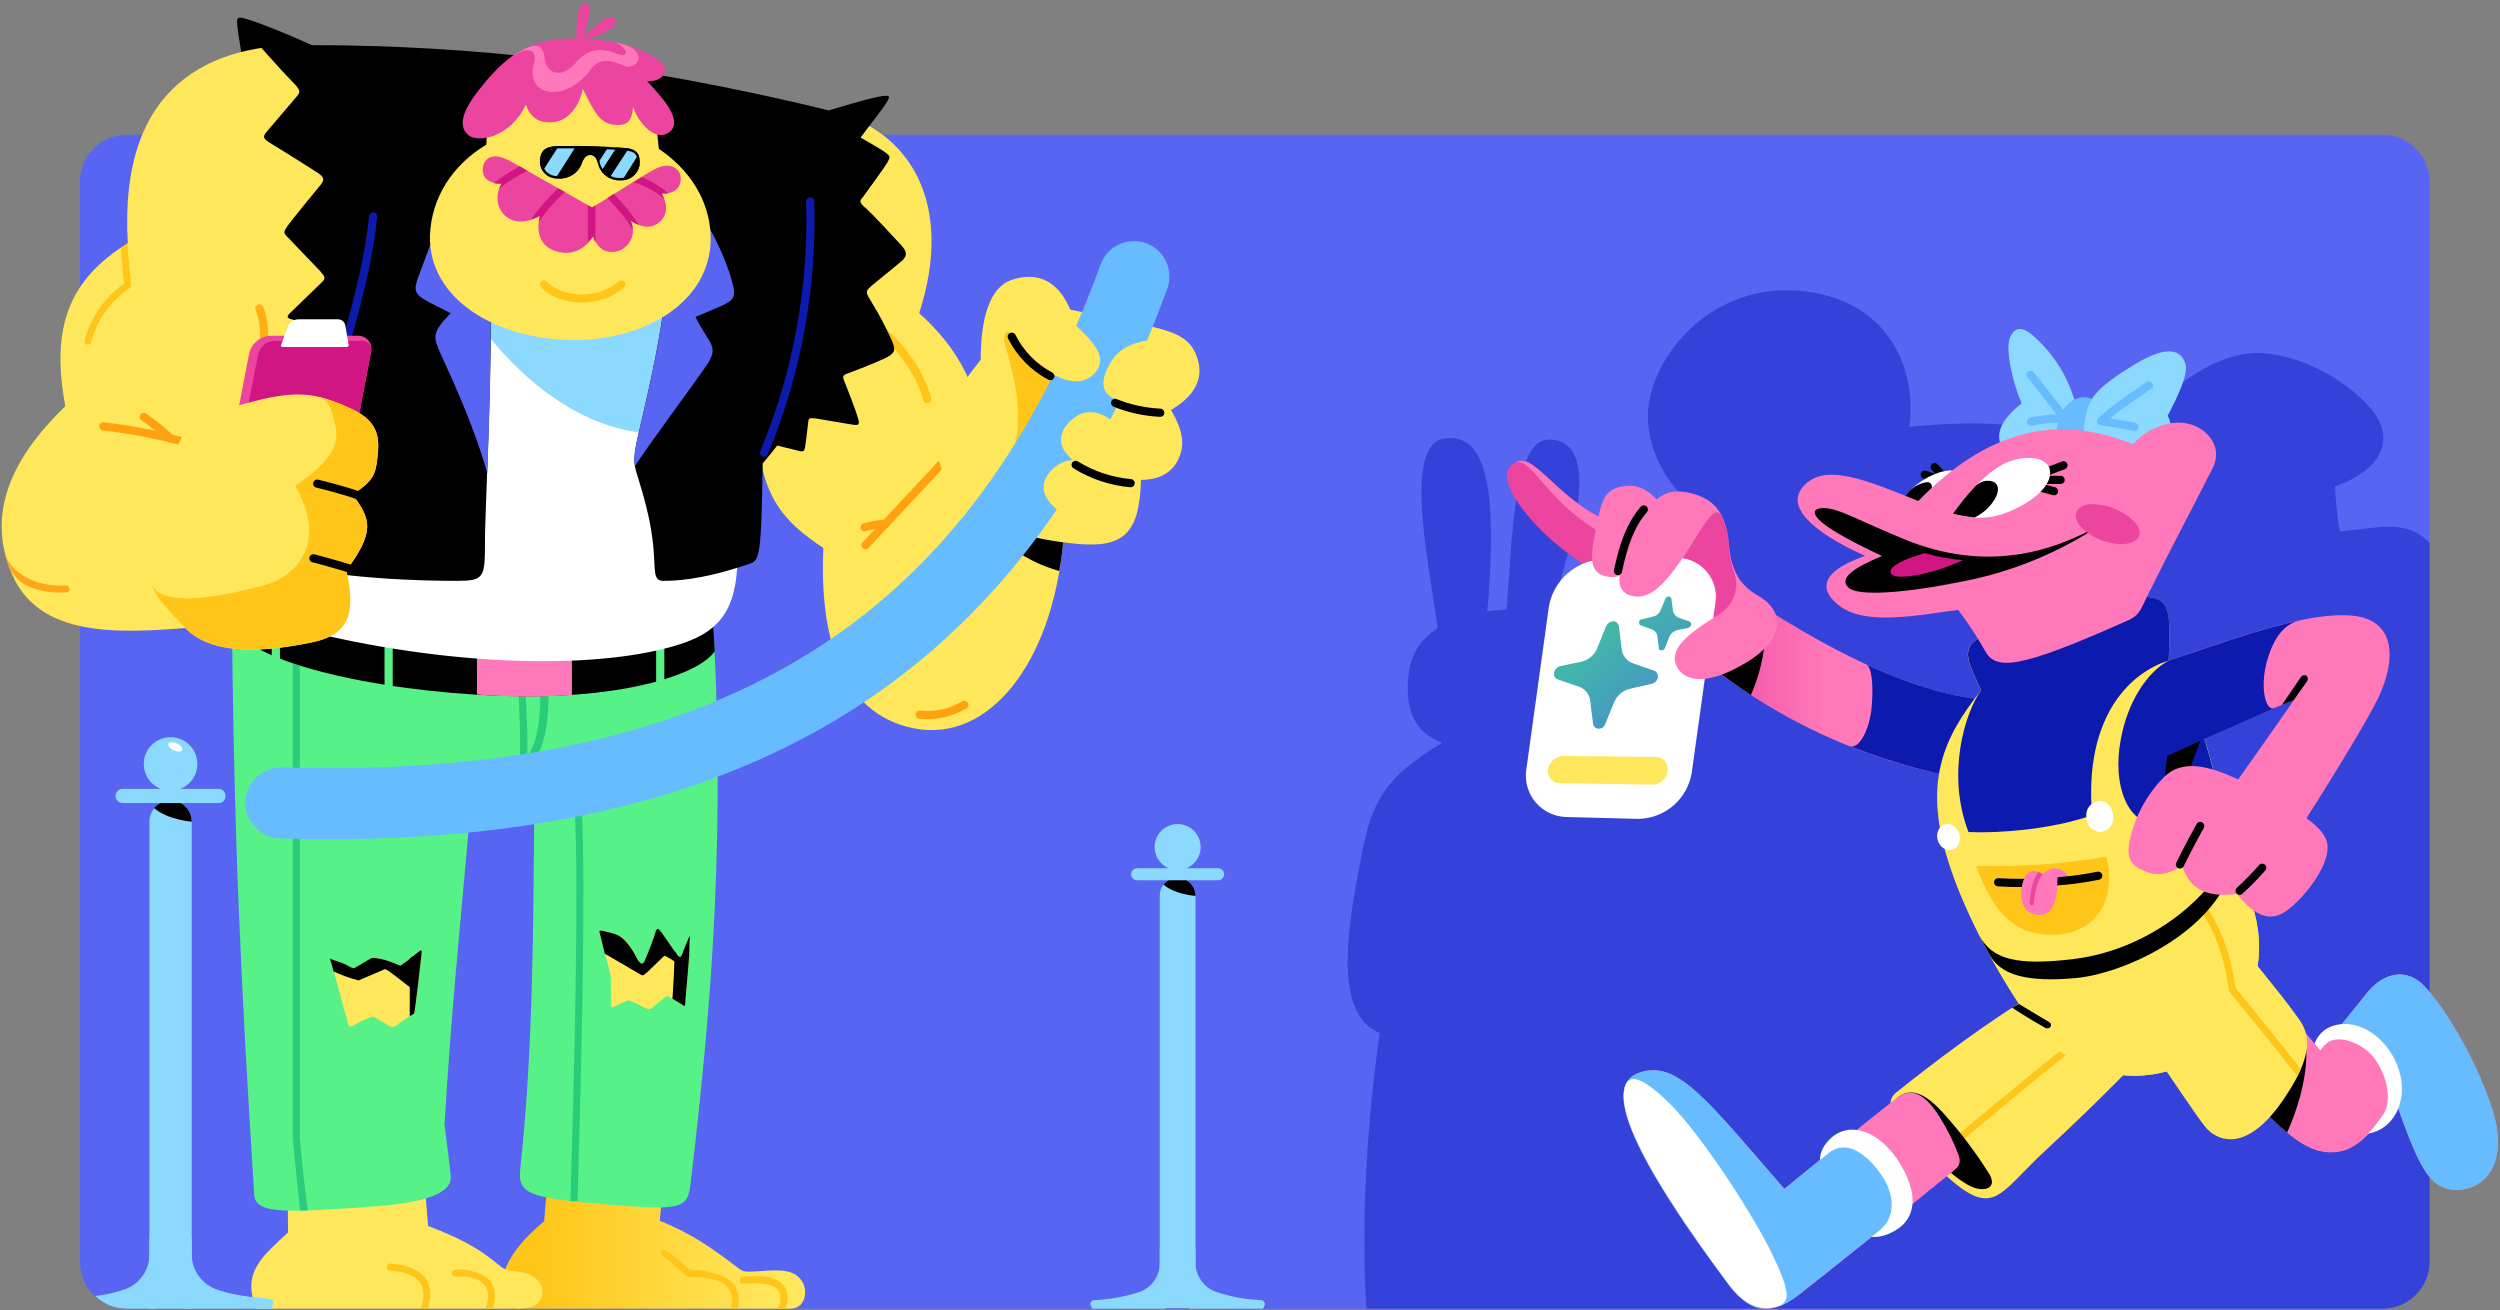 <svg fill="none" height="240" viewBox="0 0 458 240" width="458" xmlns="http://www.w3.org/2000/svg" xmlns:xlink="http://www.w3.org/1999/xlink"><rect x="0" y="0" width="458" height="240" fill="#808080" stroke="none"/><linearGradient id="a"><stop offset="0" stop-color="#eb459f"/><stop offset="1" stop-color="#ff78b9"/></linearGradient><linearGradient id="b" gradientUnits="userSpaceOnUse" x1="308.565" x2="334.117" xlink:href="#a" y1="123.165" y2="123.165"/><linearGradient id="c" gradientUnits="userSpaceOnUse" x1="292.962" x2="305.572" y1="110.617" y2="125.141"><stop offset="0" stop-color="#40c1a2"/><stop offset="1" stop-color="#4697c4"/></linearGradient><linearGradient id="d" gradientUnits="userSpaceOnUse" x1="20777.4" x2="20358.1" xlink:href="#a" y1="7615.03" y2="6599.29"/><linearGradient id="e"><stop offset="0" stop-color="#ffe75c"/><stop offset="1" stop-color="#ffc619"/></linearGradient><linearGradient id="f" gradientUnits="userSpaceOnUse" x1="141.98" x2="98.169" xlink:href="#e" y1="224.602" y2="224.602"/><linearGradient id="g" gradientUnits="userSpaceOnUse" x1="10634.5" x2="14960.6" xlink:href="#e" y1="9186.4" y2="13112.1"/><linearGradient id="h" gradientUnits="userSpaceOnUse" x1="2260.54" x2="5197.25" xlink:href="#e" y1="5845.14" y2="9330.15"/><path d="m436.477 24.688h-413.233c-4.755 0-8.609 3.851-8.609 8.602v197.85c0 4.751 3.854 8.602 8.609 8.602h413.233c4.755 0 8.609-3.851 8.609-8.602v-197.85c0-4.751-3.854-8.602-8.609-8.602z" fill="#5865f2"/><path d="m264.211 136.086c-10.417 6.194-12.914 10.753-14.722 20.387s-6.198 29.075 3.272 32.774c-2.927 20.559-3.272 39.226-2.411 50.495h186.127c2.284 0 4.473-.906 6.088-2.52 1.614-1.613 2.521-3.801 2.521-6.082v-131.699c-4.046-3.957-7.489-3.097-16.443-2.064-.456-2.732-.743-5.49-.861-8.258 9.126-3.269 10.159-8.688 7.662-12.731-2.496-4.043-10.933-10.925-21.006-11.699-10.072-.774-24.794 11.699-20.747 17.376-5.08.86-8.782 3.699-10.503 7.226-2.411-8-6.629-13.677-33.403-11.097 1.463-10.323-3.616-23.656-20.49-24.946s-28.065 13.591-27.377 24c.689 10.409 9.212 16.258 9.212 16.258-7.92 6.538-18.682 11.441-20.317 24.344-.603-3.871-3.788-6.709-14.722-6.193-12.655.688-17.476 5.935-18.079 12.043-.602 6.107.947 10.408 6.199 12.387z" fill="#3442d9"/><path d="m264.555 80.344c-8.695 1.376-1.033 29.936-.775 38.968l8.093-.946c2.755-26.151 1.377-39.398-7.318-38.022z" fill="#3442d9"/><path d="m284.012 80.516c-8.007-.516-6.888 26.409-8.437 34.495l7.317.774c7.662-22.796 9.04-34.839 1.12-35.269z" fill="#3442d9"/><path d="m355.639 87.915-3.013-.947" stroke="#000" stroke-linecap="round" stroke-linejoin="round" stroke-width="1.5"/><path d="m356.672 87.828c-.795-.695-1.543-1.442-2.238-2.237" stroke="#000" stroke-linecap="round" stroke-linejoin="round" stroke-width="1.5"/><path d="m374.149 181.247c-9.126 5.162-20.576 13.936-26.688 18.839-2.841 2.237-.517 6.538 8.695 14.968 9.211 8.43 9.814 3.785 18.681-4.387 10.159-9.377 17.735-17.377 17.735-17.377z" fill="#ffe75c"/><path d="m358.996 209.204c-.089.008-.179-.013-.256-.06-.078-.046-.138-.115-.174-.198-.121-.128-.189-.297-.189-.473s.068-.345.189-.473c8.179-6.796 18.337-15.312 24.88-20.129.344-.172.775-.172.947.172.048.067.081.143.098.223.018.081.018.164.002.244-.016.081-.049.157-.095.225-.047.067-.107.125-.177.168-6.543 4.817-16.702 13.247-24.794 20.129z" fill="#ffc619"/><path d="m347.719 201.032c1.722-1.376 4.132-1.634 8.092 2.667 3.204 3.52 6.086 7.32 8.609 11.355 1.292 2.15-.086 3.183-2.324 2.666-2.238-.516-5.682-3.612-7.92-5.763-2.239-2.151-8.609-9.29-6.457-10.925z" fill="#000"/><path d="m358.049 214.366c-11.536 9.376-23.674 19.096-28.323 22.709s-8.523 4.215-12.914-1.548c-21.522-28.817-21.781-37.075-16.615-38.968 6.973-2.495 12.139 4.473 26.688 21.247 5.94-4.817 13.085-10.752 20.748-16.774h.086c1.808-1.462 4.39-1.462 7.403 3.269 1.459 2.243 2.672 4.637 3.616 7.14.775 1.892-.258 2.494-.689 2.925z" fill="#ff78b9"/><path d="m347.461 212.215c3.615 5.247 4.39 10.753-.603 13.419-4.993 2.667-8.179-.43-10.847-5.505-2.669-5.075-3.961-8.516-.603-11.613 3.357-3.097 8.437-1.462 12.053 3.699z" fill="#fff"/><path d="m344.275 225.462-14.549 11.613c-4.305 3.355-8.523 4.215-12.914-1.548-21.522-28.817-21.781-37.075-16.615-38.968 6.973-2.495 12.139 4.473 26.688 21.247l8.092-6.537c4.305-3.527 9.126 2.666 10.503 5.333 1.378 2.667 1.894 6.366-1.205 8.86z" fill="#66bcff"/><path d="m306.309 202.581c-4.993-4.99-7.662-6.022-8.523-3.785l-.172.43v.172c-1.033 4.473 3.185 14.537 19.198 36.043 3.099 4.043 6.112 4.817 9.126 3.785.387-.124.727-.363.974-.686.246-.324.387-.715.403-1.121.086-1.634-1.033-4.301-3.013-8.43-4.132-8.086-12.741-20.989-17.993-26.408z" fill="#fff"/><path d="m380.261 74.064c-1.238-4.7-3.809-8.942-7.404-12.215-1.894-1.806-3.271-2.064-4.218-.774-.947 1.29-.775 3.441-.345 5.936.438 2.362 1.131 4.669 2.067 6.882-3.788 3.011-5.252 5.849-3.186 8.774 2.066 2.925 9.298-.774 11.795-2.409 2.496-1.634 2.238-2.581 1.291-6.194z" fill="#8cd9ff"/><path d="m371.996 68.645 6.285 8c-2.083-.051-4.165.151-6.199.602" stroke="#66bcff" stroke-linecap="round" stroke-linejoin="round" stroke-width="1.5"/><path d="m384.135 73.634c-.503-.429-1.114-.712-1.767-.818-.653-.106-1.322-.031-1.935.216-1.205.43-2.841 1.634-3.53 4.817-.139.594-.157 1.209-.054 1.81s.326 1.175.655 1.688c.329.513.758.956 1.261 1.3s1.07.585 1.668.707c2.324.43 3.702-1.978 4.304-4.387.603-2.409.173-4.645-.602-5.333z" fill="#66bcff"/><path d="m425.114 192.516s-6.887-7.742-13.688-16.86l-9.987 13.849c15.841 16.861 20.232 22.452 26.947 21.506 4.132-.602 7.317-4.989 10.244-9.979 4.477 12.732 6.371 16.947 11.45 16.947 5.08 0 9.729-4.818 6.457-14.882-3.271-10.065-9.211-19.097-12.397-22.452-3.185-3.355-7.317-2.494-10.245.946z" fill="#ff78b9"/><path d="m436.65 204.215 1.98-3.183c4.477 12.731 6.371 16.947 11.45 16.947s9.728-4.818 6.457-14.882c-3.272-10.065-9.212-19.097-12.397-22.452s-7.318-2.494-10.245.946l-8.092 9.979c1.808-2.237 5.94-.602 8.264 1.806 2.325 2.409 4.649 7.57 2.583 10.839z" fill="#66bcff"/><path d="m439.491 196.043c1.636 5.247-.603 10.236-4.821 11.441-4.218 1.204-7.92-1.893-9.986-7.054-2.067-5.161-1.808-11.183 2.927-12.559s10.072 2.494 11.88 8.172z" fill="#fff"/><path d="m436.65 204.129c-2.41 3.527-5.079 6.366-8.264 6.796-6.715.946-11.106-4.646-26.947-21.506l9.987-13.849c6.801 9.118 13.688 16.86 13.688 16.86l.689-.946h.086c1.808-2.151 6.112-.774 8.437 1.634 2.324 2.409 4.304 7.828 2.324 11.011z" fill="#ff78b9"/><path d="m419.001 207.484c4.305-9.635 4.046-17.291 2.497-19.183l-16.357 5.161c6.284 6.71 10.417 11.183 13.86 14.022z" fill="#000"/><path d="m395.068 193.634c2.755 3.871 6.974 10.323 8.868 12.732 1.894 2.408 7.317 5.419 14.377-4.904 7.059-10.322 3.874-13.333 1.894-16.086-1.98-2.752-9.126-11.527-9.126-11.527z" fill="#ffe75c"/><path d="m357.102 90.237c2.411-2.236 2.497-4.129.086-4.043-2.41.086-5.682 1.893-7.489 3.957-1.808 2.064-1.55 3.269.172 3.355 1.721.086 5.079-1.29 7.231-3.269z" fill="#fff"/><path d="m353.142 90.839c1.12-1.376 1.033-2.581-.258-2.495-.748.129-1.462.41-2.099.824-.636.414-1.182.953-1.603 1.585-.775 1.118-.602 1.978.345 2.064s2.582-.774 3.615-1.978z" fill="#000"/><path d="m364.248 128.172c-12.311-.516-30.648-8.774-53.376-25.29l-8.092 10.15c13.86 12.903 31.681 25.893 61.468 30.452z" fill="url(#b)"/><path d="m313.799 122.236v.172c2.239 1.635 4.477 3.269 6.974 4.904 1.588-3.617 2.493-7.496 2.668-11.441z" fill="#000"/><path d="m364.248 143.484v-15.312c-6.026-.258-13.602-2.409-22.383-6.452 1.033.431 1.377 3.613 1.033 7.742-.345 4.129-2.325 7.914-4.046 7.226 8.179 3.222 16.7 5.502 25.396 6.796z" fill="#0c1aad"/><path d="m311.475 120.172c-7.921.86-13.775 1.204-16.874-5.935-3.099-7.14-4.477-10.839-4.477-10.839-6.198-4.129-10.417-8.516-12.827-12.559-1.378-2.409-1.894-4.989.258-6.107s3.358.43 7.92 4.559c4.563 4.129 8.523 6.28 13.086 7.312 4.563 1.032 12.741-3.183 15.238 6.194 2.497 9.376 9.384 16.086-2.324 17.376z" fill="#eb459f"/><path d="m294.343 98.237.172-2.839c-2.841-1.118-5.51-2.925-9.04-6.108-3.529-3.183-5.681-5.677-7.92-4.559 3.272-1.032 5.51 7.312 16.788 13.505z" fill="#ff78b9"/><path d="m314.229 110.624c.197-1.062.151-2.154-.136-3.195s-.806-2.003-1.519-2.815c-.712-.811-1.6-1.451-2.596-1.87-.995-.419-2.073-.607-3.152-.55l-13.258.258c-2.38.121-4.647 1.047-6.431 2.625-1.783 1.579-2.976 3.717-3.383 6.063l-4.133 29.849c-.161 1.077-.087 2.175.215 3.221.303 1.045.827 2.013 1.538 2.838s1.591 1.486 2.581 1.94 2.067.689 3.156.689l13 .344c2.366-.029 4.647-.89 6.441-2.431 1.795-1.542 2.989-3.665 3.373-5.999z" fill="#fff"/><path d="m302.607 143.742c.707.008 1.394-.241 1.932-.699.538-.459.891-1.097.995-1.796.05-.321.03-.649-.06-.962-.09-.312-.247-.601-.46-.847-.213-.245-.477-.442-.774-.575-.296-.133-.619-.2-.944-.196l-16.788-.172c-.707-.008-1.393.24-1.931.699-.538.458-.892 1.096-.996 1.795-.036.315-.006.634.09.936.096.301.256.579.467.815.212.236.471.424.761.553.29.128.604.193.921.191z" fill="#ffe75c"/><path d="m292.879 133.505c-.26.001-.51-.096-.701-.271-.192-.175-.31-.416-.332-.675l-.516-4.129c-.057-.607-.291-1.183-.674-1.658-.383-.474-.897-.825-1.479-1.009l-3.788-1.29c-.244-.079-.449-.247-.577-.469-.127-.223-.167-.485-.111-.735.038-.279.155-.541.339-.754.183-.214.424-.37.694-.45l4.046-.861c.638-.16 1.229-.469 1.723-.903s.877-.98 1.118-1.591l1.636-4.043c.12-.244.303-.453.53-.604s.489-.239.761-.257c.254.017.495.12.683.292s.311.403.35.655l.517 4.129c.056.606.29 1.183.673 1.658.383.474.897.825 1.479 1.008l3.702 1.291c.249.078.464.242.605.462.142.22.202.482.17.742-.038.279-.156.541-.339.754-.184.214-.425.37-.694.45l-4.133.947c-.626.157-1.208.456-1.701.873-.492.418-.882.943-1.14 1.535l-1.636 4.043c-.088.25-.251.466-.466.62-.216.154-.474.238-.739.24zm11.536-14.365c-.071.016-.145.014-.215-.006-.071-.02-.135-.057-.186-.109-.052-.052-.09-.116-.11-.186s-.022-.144-.005-.215l-.258-1.979c-.024-.316-.143-.618-.343-.864-.201-.246-.472-.425-.777-.512l-1.894-.688c-.258-.086-.344-.258-.344-.603 0-.344.258-.516.517-.516l2.066-.516c.312-.068.603-.214.844-.425.241-.21.424-.478.533-.779l.861-2.065c.049-.121.132-.226.239-.302.106-.077.233-.121.364-.128.258.086.516.258.516.516l.258 2.065c.053.306.183.594.379.835s.451.427.741.541l1.808.602c.121.049.226.132.303.239.076.106.12.233.127.364-.037.131-.103.253-.192.357s-.2.188-.325.245l-2.066.43c-.328.084-.632.245-.886.47-.255.224-.452.505-.577.82l-.775 1.979c-.049.121-.132.226-.239.303-.106.076-.233.12-.364.127z" fill="url(#c)"/><path d="m305.707 94.021c-3.186-3.871-4.907-5.505-8.523-4.903-3.616.602-3.874 3.183-4.993 8.688-1.12 5.506-.603 7.57 2.841 7.914 3.443.344 6.456-5.075 10.675-11.699z" fill="#ff78b9"/><path d="m322.408 109.333c-3.271-1.892-5.165-4.043-5.682-9.634-.516-5.591-2.496-8.258-7.059-9.376-4.563-1.118-7.146.86-9.987 6.882-2.841 6.022-4.562 10.753-1.033 11.871 3.53 1.119 6.629-1.978 11.364-9.548 3.272 4.903 5.252 7.484 4.305 13.419-5.166 3.183-8.523 6.022-7.232 8.947 1.292 2.924 5.424 3.957 12.828-.517 7.403-4.473 6.801-9.462 2.496-12.043z" fill="#ff78b9"/><path d="m394.207 84.387c-2.841 1.892-12.483-1.29-12.483-4.559-.008-1.841.283-3.671.861-5.419.689-1.634 1.55-3.441 8.351-7.57 6.801-4.129 8.695-2.237 9.384-.344.688 1.893-1.206 5.849-3.186 9.634 1.722 3.957.517 5.936-2.927 8.258z" fill="#8cd9ff"/><path d="m393.69 70.624s-6.456 4.215-8.781 6.538c2.583.344 6.113 1.032 6.113 1.032" stroke="#66bcff" stroke-linecap="round" stroke-linejoin="round" stroke-width="1.5"/><path d="m390.936 197.075c-3.634-.009-7.214-.879-10.447-2.539-3.232-1.66-6.025-4.062-8.148-7.009-6.113-8.602-12.053-19.527-15.066-28.645-5.166-15.312-1.378-23.57 5.682-32.43-1.98-4.302-3.874-7.226-.947-9.205 2.927-1.978 12.139-6.021 23.933-7.398 11.794-1.376 11.794-.774 11.364 11.183 6.371 11.097 9.125 19.699 10.589 36.645 2.794 3.183 4.696 7.048 5.513 11.203.816 4.154.518 8.451-.864 12.453-1.463 4.577-4.345 8.569-8.23 11.399-3.885 2.831-8.571 4.352-13.379 4.343z" fill="#ffe75c"/><path d="m380.175 175.656c-10.934 1.29-15.324 0-17.563-4.301 2.846 5.619 6.098 11.024 9.728 16.172 2.124 2.947 4.916 5.349 8.149 7.009 3.232 1.66 6.813 2.53 10.447 2.539 4.808.009 9.494-1.512 13.379-4.342 3.885-2.831 6.767-6.823 8.23-11.4 1.382-4.002 1.68-8.298.863-12.453-.816-4.155-2.718-8.02-5.512-11.203-5.424 9.635-16.788 16.603-27.721 17.979z" fill="#ffe75c"/><path d="m421.498 195.871c-2.669-3.441-6.027-7.656-11.967-14.882-.344-2.494-1.377-9.29-5.51-15.225-.115-.132-.271-.22-.443-.251s-.349-.004-.504.078c-.133.117-.216.28-.232.456-.016.177.036.352.146.491 4.047 5.763 4.994 12.559 5.338 14.795 0 .172 0 .258.086.344 6.285 7.656 9.728 11.957 12.483 15.484z" fill="#ffc619"/><path d="m408.929 159.054-1.033-1.377c-5.424 9.635-16.788 16.603-27.721 17.979-10.934 1.376-15.324 0-17.563-4.301.603 1.204 1.206 2.408 1.894 3.613 2.153 3.785 7.06 4.989 15.755 4.215s25.052-8.172 28.668-20.129z" fill="#000"/><path d="m397.306 121.032c.431-11.957.517-12.559-11.363-11.183-11.881 1.377-21.093 5.42-23.934 7.398-2.841 1.979-1.033 4.903.947 9.205-2.927 3.957-6.456 15.311-2.324 25.978 5.165.258 15.238-.43 22.642-3.097-1.55-18.494 7.404-26.322 14.032-28.301z" fill="#0c1aad"/><path d="m392.313 111.398c-.471.956-1.263 1.717-2.238 2.15-20.748 9.291-24.536 9.291-26.516 5.506-1.442-2.542-3.053-4.985-4.821-7.312-7.576.946-17.39 3.097-22.211-1.118s.43-7.14 5.165-8.774c-9.814-4.474-14.979-9.205-11.019-13.076 3.96-3.871 11.191-.86 20.747 3.011 12.656-12.989 25.397-16.086 39.344-10.409 2.046-2.317 4.921-3.738 8.006-3.957 4.821-.172 8.867 4.043 6.543 8.43-4.993 9.893-7.404 14.107-13 25.549z" fill="#ff78b9"/><path d="m374.837 86.453 3.185-1.205" stroke="#000" stroke-linecap="round" stroke-linejoin="round" stroke-width="1.5"/><path d="m374.148 87.914h3.358" stroke="#000" stroke-linecap="round" stroke-linejoin="round" stroke-width="1.5"/><path d="m373.029 89.118 3.272.861" stroke="#000" stroke-linecap="round" stroke-linejoin="round" stroke-width="1.5"/><path d="m349.182 98.925c-9.039-3.699-12.311-5.849-15.152-5.849-1.119 0-1.721.43-1.549.946.258 1.806 6.37 5.075 12.311 7.828-5.166 2.151-7.921 4.043-6.199 5.764 1.722 1.72 10.503 1.032 21.092-1.118 9.224-1.795 17.984-5.454 25.741-10.753-9.728 5.763-21.867 8.946-36.244 3.183z" fill="#000"/><path d="m391.797 96.774c.775 1.978-1.119 3.183-4.132 2.839-3.013-.344-6.027-2.064-7.06-3.957-1.033-1.893.345-3.527 3.53-3.269 3.185.258 6.801 2.323 7.662 4.387z" fill="#eb459f"/><path d="m367.95 93.763c-3.1 1.29-6.027 1.462-10.159.344 2.755-3.871 5.94-7.312 9.126-9.032 3.185-1.72 8.006-1.72 8.609.946.602 2.667-2.841 5.849-7.576 7.742z" fill="#fff"/><path d="m352.626 101.333c-6.887 1.979-6.887 3.613-5.682 4.129s6.285.086 12.655-2.838c-2.363-.188-4.7-.62-6.973-1.291z" fill="#d11583"/><path d="m397.306 121.032c-3.96 2.065-7.576 7.656-8.781 14.452-1.636 8.688 1.464 15.656 6.715 15.484 3.874-.086 7.92-4.043 10.245-9.721-1.665-7.12-4.424-13.939-8.179-20.215z" fill="#0c1aad"/><path d="m397.307 121.032c12.483-4.215 25.138-8.946 33.489-8.258s8.178 8.344 4.821 15.226c-3.358 6.882-15.669 25.978-15.669 25.978l-11.622-8.774c9.642-13.591 11.967-17.032 11.967-17.032-10.159 4.215-22.814 10.151-22.814 10.151z" fill="url(#d)"/><path d="m377.334 171.183c-9.04.774-12.569-5.333-15.238-12.301-.086-.086.086-.258.172-.258 7.811.209 15.625-.338 23.33-1.635.173-.086.345 0 .345.172 1.808 7.828-2.066 13.42-8.609 14.022z" fill="#ffc619"/><path d="m416.677 129.72c-1.636.689-2.755-3.871-1.292-8.86 1.464-4.989 3.702-6.623 5.768-7.14-7.145 1.463-15.496 4.56-23.847 7.312l-5.079 9.033c-.622 1.169-.841 2.51-.624 3.817.218 1.306.861 2.504 1.829 3.408.943.838 2.13 1.349 3.387 1.457 1.256.109 2.514-.191 3.587-.855 1.246-.686 2.402-1.524 3.443-2.494z" fill="#0c1aad"/><path d="m397.048 138.495c-.861 5.505-.344 7.828.947 8s5.079-10.753 5.079-10.753z" fill="#000"/><path d="m366.056 161.634c3.04.188 6.089.159 9.125-.086" stroke="#000" stroke-linecap="round" stroke-linejoin="round" stroke-width="1.5"/><path d="m357.647 155.659c1.095-.318 1.683-1.612 1.311-2.889-.371-1.278-1.561-2.055-2.656-1.737-1.096.318-1.684 1.611-1.312 2.889.371 1.277 1.561 2.055 2.657 1.737z" fill="#fff"/><path d="m387.148 149.677c.023.339-.021.68-.129 1.002-.109.322-.28.619-.504.875s-.496.465-.801.615c-.305.151-.637.239-.977.261-.677-.044-1.312-.344-1.776-.839-.464-.496-.722-1.149-.72-1.828-.061-.352-.048-.713.038-1.06s.243-.672.462-.955c.218-.284.493-.518.808-.689.314-.172.66-.276 1.016-.306 1.464-.086 2.583 1.29 2.583 2.924z" fill="#fff"/><path d="m378.969 160.774c-.43-1.118-2.41-2.838-4.735-.602-1.635-1.032-2.755-.774-3.443.946-.689 1.721-1.033 5.42 1.635 6.28 2.669.86 4.391-1.118 4.477-5.936 1.894-.086 2.238-.172 2.066-.688z" fill="#ff78b9"/><path d="m376.903 161.463c2.516-.186 5.018-.531 7.49-1.033" stroke="#000" stroke-linecap="round" stroke-linejoin="round" stroke-width="1.5"/><path d="m372.426 167.398c-2.668-.86-2.324-4.645-1.635-6.28.135-.334.308-.652.516-.946l2.411.774 3.185-1.032c.054.515.054 1.034 0 1.548-.086 4.818-1.549 6.882-4.477 5.936z" fill="#ff78b9"/><path d="m372.168 165.849c-.057-.01-.111-.031-.16-.063-.048-.032-.09-.073-.122-.121-.032-.049-.054-.103-.065-.16-.01-.057-.009-.115.003-.172.258-2.752.689-4.473 1.636-5.591l.775.43c-.775.86-1.378 2.323-1.636 5.333 0 .092-.036.179-.101.244-.065.064-.152.1-.243.1z" fill="#eb459f"/><path d="m375.44 187.269-5.596-3.355-1.205.688c2.066 1.463 6.026 3.699 6.198 3.785h.344c.108-.013.21-.051.3-.11.089-.06.164-.14.217-.234.062-.138.07-.294.022-.437-.048-.144-.148-.264-.28-.337z" fill="#000"/><path d="m361.751 94.796c1.439-.689 2.66-1.76 3.53-3.097 1.291-1.978.861-3.613-1.033-3.613h-.431c-.796.126-1.525.521-2.066 1.118-1.429 1.544-2.752 3.182-3.96 4.903 1.3.333 2.624.563 3.96.688z" fill="#000"/><path d="m316.726 99.699c-.087-.869-.231-1.731-.43-2.581-1.292-5.591-2.755-3.355-6.285 2.409 3.272 4.903 5.252 7.484 4.305 13.419l1.033-.688c1.149-.805 1.999-1.967 2.419-3.305.421-1.337.387-2.776-.095-4.093-.559-1.667-.878-3.405-.947-5.161z" fill="#eb459f"/><path d="m301.144 93.333c-2.497 2.925-3.702 6.452-4.735 11.269" stroke="#000" stroke-linecap="round" stroke-linejoin="round" stroke-width="1.5"/><path d="m420.207 128.258 2.497-3.527c.082-.154.11-.331.078-.503-.031-.172-.119-.328-.251-.443-.154-.082-.331-.11-.503-.079s-.328.12-.444.251l-3.529 5.161z" fill="#000"/><path d="m409.789 163.785c-7.748.946-9.039-2.753-10.072-5.161-1.894 1.204-4.046 2.064-6.457 1.118-2.41-.946-4.046-2.065-3.013-6.108.963-4.22 3.079-8.092 6.112-11.182 3.444-3.527 8.695-2.409 16.358 1.72 7.662 4.129 13.43 7.14 13.688 10.753s-3.702 8.688-6.457 11.097c-2.755 2.408-5.596 3.354-10.159-2.237z" fill="#ff78b9"/><path d="m399.373 158.366c1.636-3.355 3.702-7.054 3.702-7.054" stroke="#000" stroke-linecap="round" stroke-linejoin="round" stroke-width="1.5"/><path d="m410.307 163.183c1.453-1.329 2.832-2.736 4.132-4.215" stroke="#000" stroke-linecap="round" stroke-linejoin="round" stroke-width="1.5"/><path d="m94.527 239.742h50.277c2.755 0 3.185-3.183 2.238-4.817-.947-1.635-2.497-2.409-6.371-2.151s-4.218.344-5.165-.258c-4.735-3.613-8.609-6.452-14.635-8.86 0 0 .516-5.248 1.033-12.215l-20.748-1.979c-1.033 8.172-1.464 14.28-1.464 14.28-6.629 5.505-10.245 11.613-5.165 16z" fill="url(#f)"/><path d="m77.136 207.312c.43 7.226 1.291 17.29 1.291 17.29 6.112 2.323 9.298 4.129 12.741 6.968 1.377 1.204 1.894 1.204 4.132 1.462 2.238.258 4.391 1.893 4.046 3.957-.344 2.065-1.55 2.753-4.821 2.753h-47.522c-2.927-6.624 1.377-9.893 5.768-13.936l-.172-17.892z" fill="#ffe75c"/><path d="m130.427 110.451-87.985-2.064c.344 44.129 1.636 71.054 4.132 110.452.172 3.526 5.252 3.44 22.384 2.15 14.119-1.032 13.688-4.559 13.602-5.677-.086-1.119-.603-5.076-1.119-9.205 1.033-17.978 2.411-31.828 4.735-57.548 0 0 6.801.516 11.708-.516-.172 21.935-.258 44.559-2.497 65.376-.603 5.162.344 5.936 15.496 7.226 15.152 1.29 15.152.688 15.755-4.903 3.874-32.774 6.37-64.43 3.788-105.291z" fill="#57f287"/><path d="m123.453 142.452c-.172.086-19.026 4.731-25.569 5.677v1.29c6.457-.86 25.139-5.505 25.913-5.677.081-.02.157-.056.224-.106.066-.051.121-.114.161-.187.041-.073.066-.153.074-.236.007-.083-.002-.166-.028-.245-.041-.168-.144-.313-.287-.409s-.318-.134-.488-.107z" fill="#29cc7a"/><path d="m71.283 147.097c-.17-.027-.344.011-.488.107-.143.096-.246.241-.287.409.01.175.072.343.18.481s.255.241.422.293c.086 0 7.49 1.032 14.98 1.462 0-.43.086-.86.086-1.29-7.404-.43-14.807-1.462-14.894-1.462z" fill="#29cc7a"/><path d="m105.891 147.269c-.168.021-.322.102-.433.229s-.171.29-.17.459c.775 15.398-.086 48.258-.775 72.086h1.292c.688-23.742 1.549-56.774.774-72.258-.039-.152-.128-.285-.253-.379-.126-.094-.279-.142-.435-.137z" fill="#29cc7a"/><path d="m90.911 148.731 2.583-.172c3.788-3.355 3.357-11.011 2.669-24-.057-.129-.152-.238-.273-.311s-.261-.107-.402-.098c-.141.01-.276.062-.386.151-.11.088-.19.208-.23.344.775 15.312.947 22.022-3.96 24.086z" fill="#29cc7a"/><path d="m99.692 125.247c.603 12.99-3.874 15.312-3.874 15.312" stroke="#29cc7a" stroke-linecap="round" stroke-linejoin="round" stroke-width="1.5"/><path d="m54.236 116.387c-.16 0-.313.063-.426.176s-.176.266-.176.426v91.355c0 .086.689 8 1.377 13.419h1.377c-.775-5.419-1.464-13.419-1.464-13.419v-91.355c-.021-.167-.103-.321-.23-.432-.127-.111-.29-.171-.459-.17z" fill="#29cc7a"/><path d="m130.943 119.312-.516-8.861-87.985-2.064c0 2.151.086 4.301.086 6.366 4.218 7.569 30.992 12.559 52.946 12.817 19.801.172 32.628-4.129 35.469-8.258z" fill="#000"/><path d="m71.196 126.624v-10.237" stroke="#57f287" stroke-linecap="round" stroke-linejoin="round" stroke-width="1.5"/><path d="m50.535 121.118v-10.236" stroke="#57f287" stroke-linecap="round" stroke-linejoin="round" stroke-width="1.5"/><path d="m120.957 125.247v-10.322" stroke="#57f287" stroke-linecap="round" stroke-linejoin="round" stroke-width="1.5"/><path d="m87.381 127.226c5.785.501 11.601.53 17.391.086v-9.377h-17.391z" fill="#ff78b9"/><path d="m57.077 8.258c-5.596-2.581-11.536-4.817-12.741-4.989-1.205-.172-1.205-.172 0 7.14 1.205 7.312 2.927 9.893 12.741-2.151z" fill="#000"/><path d="m179.326 81.548c.86-9.548-3.616-17.634-10.934-24.172 6.457-19.957-1.463-33.634-16.529-37.161l-13.172 55.914c0 14.882 5.079 19.527 12.139 24.258-.689 15.742 2.927 30.279 16.529 33.032s25.31-11.613 27.377-33.892c2.066-22.28-15.41-17.979-15.41-17.979z" fill="url(#g)"/><path d="m157.545 57.721c7.92 4.559 11.622 12.301 12.311 15.398" stroke="#ffc619" stroke-linecap="round" stroke-miterlimit="10" stroke-width="1.5"/><path d="m194.047 104.602c.32-1.678.55-3.372.689-5.075.516-5.505-.172-9.376-1.464-12.129l-17.045.516c3.099 9.979 11.622 14.968 17.82 16.688z" fill="#000"/><path d="m175.107 82.15-16.529 17.72" stroke="#ffa20d" stroke-linecap="round" stroke-miterlimit="10" stroke-width="1.5"/><path d="m57.078 8.258c43.045 1.806 58.971 4.473 94.785 11.957 4.735 30.624-6.285 46.366-17.132 67.355.861 18.581 1.722 26.667-10.159 30.451-14.205 4.56-40.204 4.302-66.978-2.064-24.794-5.849-20.834-10.495-19.284-32.774 1.808-26.495-3.874-57.032 18.768-74.925z" fill="#fff"/><path d="m81.527 49.29c11.278 21.591 30.648 34.925 48.039 28.559 17.39-6.366-19.543-51.613-48.039-28.559z" fill="#8cd9ff"/><path d="m106.752 23.226c16.787 1.29 19.628 16.086 11.191 52.043-1.807 7.742-2.066 8.688-1.377 11.183s2.927 8.516 3.271 15.742c.173 2.408-.086 4.215 1.636 4.215s6.715 0 15.755-3.097c1.894-.602 2.238-.946 2.496-18.409 6.715-7.828 23.159-29.677 12.139-64.688-36.674-8.86-65.343-11.871-94.785-11.957-17.476 8-18.165 29.935-20.576 68.731-.947 15.226-4.821 21.247 10.072 25.291 14.894 4.043 32.284 4.129 37.191 4.129 4.907 0 5.079-.603 5.079-6.968-.086-4.215 1.55-33.892.947-49.29-.603-15.398-1.55-28.387 16.96-26.925z" fill="#000"/><path d="m89.792 50.151c.344 9.806-.086 25.376-.516 36.559-2.583-9.29-7.318-19.097-8.609-22.021-1.291-2.925-1.636-3.699 1.894-7.312-6.887-3.527-7.318-3.097-5.51-7.742 1.808-4.645 4.907-15.656 14.119-22.538 1.179-.819 2.489-1.43 3.874-1.806-6.371 4.215-5.768 13.935-5.252 24.86z" fill="#5865f2"/><path d="m118.288 26.236-2.583-.172c8.523 5.849 8.867 21.075 2.238 49.204-1.549 6.624-1.98 8.258-1.635 10.15 2.238-3.527 10.158-14.194 12.913-18.151 2.755-3.957.775-3.957-1.808-9.204 6.113-2.667 7.49-2.667 6.974-5.333-.517-2.667-3.874-14.021-16.099-26.495z" fill="#5865f2"/><path d="m130.168 42.753c-.344-6.28-3.96-11.785-9.47-15.484l-.258-2.495c-1.033-9.548-5.165-17.032-16.099-17.032-10.933 0-14.463 6.538-15.152 16.688 0 .688-.086 1.376-.086 2.064-6.199 3.699-10.073 9.72-10.331 16.602-.344 11.699 12.225 19.183 26.343 19.183 14.119 0 25.741-7.828 25.052-19.527z" fill="#ffe75c"/><path d="m115.963 19.613c1.378 3.699 4.563 6.452 6.801 4.473 2.239-1.978-.947-5.763-4.218-9.204 2.669.172 4.649-1.978 2.066-3.871-2.583-1.892-7.146-3.957-16.099-3.957-8.953 0-13.43 5.161-16.874 9.548s-3.444 6.796-1.808 8.172c1.636 1.376 7.576.602 10.503-5.591.775 2.237 2.325 3.527 5.165 3.183s4.821-3.355 5.251-6.107c2.153 4.215 3.014 6.366 5.941 6.624 2.927.258 3.099-1.634 3.271-3.269z" fill="#eb459f"/><path d="m105.632 7.742c-.172-4.473.345-7.14 1.55-7.14s.947 2.409-.258 6.194c3.702-3.871 5.251-4.043 5.768-3.441.516.602.344 2.409-7.06 4.387z" fill="#eb459f"/><path d="m114.242 27.097c2.238.086 3.099.946 2.927 3.097-.126.813-.547 1.551-1.182 2.074-.634.523-1.44.795-2.262.765-.98.059-1.949-.239-2.725-.841-.776-.602-1.307-1.464-1.493-2.428-.345-1.204-.947-1.376-1.378-1.376-.43 0-1.033.258-1.463 1.29-.294.952-.91 1.773-1.742 2.322s-1.829.792-2.821.689c-.414.011-.827-.06-1.213-.211s-.738-.377-1.034-.665c-.297-.289-.533-.634-.694-1.015-.161-.381-.244-.791-.244-1.205.086-2.151 1.119-2.753 3.272-2.839 4.391-.086 9.47.086 12.053.344z" fill="#000"/><path d="m91.944 33.634c-.529.773-.812 1.687-.812 2.624s.283 1.851.812 2.624c1.894 2.409 4.649 1.892 6.973.688-.603 2.237-.43 5.247 2.669 6.366 3.099 1.118 5.51-.258 7.146-2.667.516 1.806 1.808 3.355 4.39 2.753.558-.164 1.073-.449 1.509-.835.435-.386.78-.862 1.01-1.396.23-.534.34-1.112.321-1.692s-.165-1.151-.429-1.668c1.205.774 3.271 1.806 5.079.43 1.808-1.376 1.722-3.527.603-5.419 3.357.172 3.788-2.237 3.357-3.527-.43-1.29-2.152-2.236-4.562-.946-2.411 1.29-8.265 5.075-11.537 7.054l-14.549-8.258c-3.357-1.978-4.735-.946-5.252.172-.517 1.118-.517 3.785 3.271 3.699z" fill="#eb459f"/><path d="m99.692 52.129c2.067 2.495 9.126 4.215 14.119 0" stroke="#ffc619" stroke-linecap="round" stroke-miterlimit="10" stroke-width="1.5"/><path d="m159.525 52.473 5.768-4.731c1.205-1.204.603-1.978-.517-3.183-1.119-1.204-4.993-5.419-6.198-6.452s-1.119-1.29-.517-1.978c3.444-4.731 4.907-6.71 4.907-7.312 0-.602-1.721-1.548-5.165-3.527-.086 0-.086-.086-.086-.172 2.669-3.613 5.596-7.054 5.079-7.484-.516-.43-4.649.688-10.933 2.581l-11.881 60.817 5.596 1.376c1.55.43 1.722.43 1.894-.43.172-.86.517-4.043.603-4.731s.344-.688 1.291-.602l5.596.946c2.152.344 2.669.602 2.238-.946-.43-1.548-2.066-5.677-2.41-6.538s-.603-1.29.344-1.634 4.133-1.548 6.629-2.667c2.497-1.118 2.239-1.806 1.722-3.183-1.095-2.493-2.361-4.907-3.788-7.226-1.119-1.806-1.205-1.978-.172-2.925z" fill="#000"/><path d="m57.078 8.258c-18.509-.516-35.383 7.312-33.661 36.301-10.589 6.538-14.205 15.14-11.45 29.849-8.265 8-15.152 18.495-9.728 30.881 5.424 12.387 21.609 10.581 35.469 9.463l19.887-23.914c-4.649-2.064-10.072-2.839-15.238-4.559 10.847-5.505 15.324-13.764 14.721-27.011 12.225-13.419 12.827-38.624 0-51.011z" fill="url(#h)"/><path d="m47.522 56.516c1.464 3.441.775 8.516 0 10.753" stroke="#ffb012" stroke-linecap="round" stroke-miterlimit="10" stroke-width="1.5"/><path d="m18.939 78.107c7.91.912 15.684 2.76 23.158 5.505" stroke="#ffa20d" stroke-linecap="round" stroke-miterlimit="10" stroke-width="1.5"/><path d="m59.66 59.957-6.285-1.462c-.861-.258-.947-.516 0-1.376l5.596-5.419c.689-.688.689-.86-.344-2.064l-5.94-6.194c-.775-.774-.775-.946 0-2.065.775-1.118 5.252-6.538 6.026-7.484.775-.946.689-1.462-.516-2.237-1.205-.774-6.629-4.215-8.351-5.247s-1.808-1.29-.947-2.323l5.424-6.366c.775-.86.775-1.204-.689-2.667-1.464-1.462-8.265-8.86-10.073-11.699l13.516 4.903 16.874 8.344-3.185 37.419z" fill="#000"/><path d="m68.356 39.656c-1.205 13.161-8.006 32.602-8.006 32.602" stroke="#0c1aad" stroke-linecap="round" stroke-linejoin="round" stroke-width="1.5"/><path d="m190.604 67.441c3.96 3.183 8.264 4.731 10.761 1.72 2.497-3.011-.775-5.849-4.218-9.29-2.497-9.376-7.662-9.979-11.795-8.602-4.132 1.376-5.682 7.226-5.682 14.624-6.629 8.43-11.45 15.914-4.562 24.344 13.43-.43 17.045-12.903 15.496-22.796z" fill="#ffe75c"/><path d="m192.497 56c-15.668 19.613-22.727 28.215-17.39 34.237 5.338 6.021 11.967 8.258 21.092 9.29 9.126 1.032 12.569-1.118 12.828-11.613 2.668 0 5.337-.86 6.715-3.527 1.377-2.667 1.119-5.247-1.206-9.29 3.53-2.064 6.113-5.075 4.908-9.204-1.206-4.129-4.133-5.075-10.073-6.452z" fill="#ffe75c"/><path d="m187.246 63.742c-2.755-4.215-3.185-3.097-3.271-1.462-.087 1.634 5.768 14.624 0 24l13.085-17.721z" fill="#ffc619"/><path d="m65.6 61.505h-15.841c-.97-.001-1.91.333-2.663.944-.753.611-1.272 1.462-1.47 2.411l-3.616 18.753h22.297l3.702-19.269c.064-.35.049-.71-.043-1.054s-.26-.663-.49-.934c-.231-.272-.518-.488-.843-.635-.325-.147-.678-.22-1.034-.214z" fill="#eb459f"/><path d="m66.376 62.452h-16.013c-.74-.01-1.459.244-2.027.717s-.949 1.134-1.072 1.863l-3.788 19.527h20.662l3.874-20.215c.038-.235.023-.476-.042-.705-.065-.229-.18-.441-.335-.622-.156-.18-.349-.324-.567-.422-.217-.098-.454-.147-.692-.144z" fill="#d11583"/><path d="m31.767 83.699c2.583-7.484 5.596-7.742 14.635-10.15 9.04-2.409 12.483-1.118 17.993 1.376s5.079 6.108 4.735 9.032c-.344 2.925-.861 4.301-4.563 6.624 3.357 4.473 4.218 6.71-1.119 13.935 1.55 6.968 1.033 11.613-6.285 13.161-7.318 1.549-17.907 2.839-23.158-2.58-7.49-7.914-9.9-8.86-2.238-31.398z" fill="#ffe75c"/><path d="m207.736 50.666c-21.953 60.215-64.482 99.183-156.254 96.43" stroke="#66bcff" stroke-linecap="round" stroke-miterlimit="10" stroke-width="13"/><path d="m212.471 62.107c-5.768.43-8.351 2.151-9.901 6.108-1.549 3.957 1.033 5.849 8.179 5.935 7.145.086 1.722-12.043 1.722-12.043z" fill="#ffe75c"/><path d="m203.862 87.57c-4.133 0-7.146-2.753-8.609-4.645-1.464-1.892-1.12-4.215 1.291-6.194 2.41-1.978 5.079-1.462 7.748.774 2.669 2.236-.43 10.065-.43 10.065z" fill="#ffe75c"/><path d="m200.676 96.258c-4.132 0-7.145-2.667-8.609-4.559-1.464-1.892-1.119-4.301 1.291-6.194 2.411-1.893 5.08-1.462 7.748.688 2.669 2.151-.43 10.065-.43 10.065z" fill="#ffe75c"/><path d="m189.829 66.495c4.046 3.269 8.35 4.731 10.847 1.72 2.497-3.011-.775-5.849-4.218-9.204-3.444-3.355-8.351-2.925-9.901-1.032-1.549 1.893-.602 5.333 3.272 8.516z" fill="#ffe75c"/><path d="m192.411 68.903c-3.05-1.613-5.518-4.14-7.059-7.226" stroke="#000" stroke-linecap="round" stroke-linejoin="round" stroke-width="1.5"/><path d="m197.06 85.161c3.048 1.891 6.498 3.041 10.073 3.355" stroke="#000" stroke-linecap="round" stroke-linejoin="round" stroke-width="1.5"/><path d="m204.292 73.806c2.632 1.066 5.427 1.677 8.265 1.806" stroke="#000" stroke-linecap="round" stroke-linejoin="round" stroke-width="1.5"/><path d="m158.406 96.603c1.265-.36 2.563-.591 3.874-.689" stroke="#ffa20d" stroke-linecap="round" stroke-miterlimit="10" stroke-width="1.5"/><path d="m168.479 130.925c2.85.316 5.726-.32 8.178-1.807" stroke="#ffa20d" stroke-linecap="round" stroke-miterlimit="10" stroke-width="1.5"/><path d="m23.417 44.559-1.291.86c.258 3.011.516 5.591.603 6.538-3.573 2.5-6.137 6.19-7.231 10.409-.026.079-.036.163-.028.245.008.083.033.163.073.236.04.073.096.136.162.187.066.05.142.087.223.106h.172c.131-.007.257-.051.364-.127.107-.076.19-.181.238-.303 1.032-3.994 3.479-7.479 6.887-9.806.149-.084.27-.211.347-.364s.106-.326.084-.496c-.086-.602-.43-3.957-.689-7.656 0 .086 0 .086.086.172z" fill="#ffc619"/><path d="m12.139 108.559c.087.001.173-.017.252-.053.079-.035.15-.087.207-.153.057-.065.1-.142.124-.225.025-.084.031-.171.019-.257 0-.079-.016-.158-.046-.231s-.075-.139-.131-.195c-.056-.056-.122-.1-.196-.131-.073-.03-.151-.045-.231-.045-6.801.344-10.675-3.269-11.278-6.108.104.62.277 1.226.517 1.807.279 1.019.789 1.96 1.491 2.751.702.791 1.576 1.409 2.556 1.808 1.836.72 3.796 1.071 5.768 1.032z" fill="#ffa719"/><path d="m48.555 107.183c-14.205 3.785-19.284 2.666-20.748 0 1.033 2.752 3.185 4.731 6.199 7.914 5.252 5.419 15.755 4.043 23.158 2.58 7.404-1.462 7.834-6.193 6.285-13.161 5.338-7.226 4.477-9.462 1.119-13.935 3.702-2.323 4.304-3.699 4.563-6.624.258-2.925.775-6.624-4.735-9.032-2.184-1.093-4.498-1.902-6.887-2.409 2.841.516 3.185 2.151 3.96 5.591.775 3.441-1.033 6.624-7.404 10.925 6.715 11.527-1.291 17.033-5.51 18.151z" fill="#ffc619"/><path d="m65.859 90.839c-3.013-1.118-7.748-2.236-7.748-2.236" stroke="#000" stroke-linecap="round" stroke-linejoin="round" stroke-width="1.5"/><path d="m65.17 104.516c-3.099-1.032-7.748-2.236-7.748-2.236" stroke="#000" stroke-linecap="round" stroke-linejoin="round" stroke-width="1.5"/><path d="m31.25 80.344c-1.54-1.434-3.179-2.756-4.907-3.957" stroke="#ffa20d" stroke-linecap="round" stroke-miterlimit="10" stroke-width="1.5"/><path d="m148.419 36.903c.501 15.766-2.375 31.457-8.437 46.022" stroke="#0c1aad" stroke-linecap="round" stroke-linejoin="round" stroke-width="1.5"/><path d="m117.599 32.43-1.55.946c2.092.619 4.029 1.674 5.682 3.097l-.516-1.032h1.291c-1.477-1.241-3.131-2.256-4.907-3.011z" fill="#d11583"/><path d="m98.918 39.57c-.099.336-.157.682-.172 1.032 1.363-1.984 2.952-3.803 4.735-5.419l-1.205-.688c-1.891 1.713-3.568 3.648-4.993 5.763z" fill="#d11583"/><path d="m115.877 41.978c.011-.536-.107-1.067-.344-1.548.479.326 1.001.586 1.549.774-1.363-2.037-2.92-3.939-4.649-5.677l-1.205.774c1.774 1.698 3.335 3.604 4.649 5.677z" fill="#d11583"/><path d="m107.699 37.591v6.796l.947-1.118c.091.418.236.823.43 1.204v-6.882l-.602.43z" fill="#d11583"/><path d="m90.481 33.548c.478.119.975.149 1.464.086-.222.285-.397.605-.516.946 1.589-1.286 3.322-2.383 5.165-3.269l-1.377-.86c-1.661.899-3.245 1.935-4.735 3.097z" fill="#d11583"/><path d="m101.759 32.688 3.787-5.936h-3.185l-2.927 4.559c.278.371.626.683 1.025.919.399.236.841.392 1.3.457z" fill="#8cd9ff"/><path d="m112.95 27.011h-1.55l-1.894 2.925c.142.51.344 1.001.603 1.462z" fill="#8cd9ff"/><path d="m115.188 27.183-3.529 5.419c.649.291 1.354.438 2.066.43h.258l2.927-4.645c-.153-.336-.393-.625-.696-.837s-.657-.339-1.026-.367z" fill="#8cd9ff"/><path d="m104.513 27.183c3.788 0 7.576.172 9.729.344 2.152.172 2.668.774 2.496 2.581-.172 1.806-1.377 2.495-3.099 2.495-.876.04-1.737-.233-2.431-.768s-1.174-1.3-1.357-2.156c-.258-1.118-.861-1.72-1.722-1.72s-1.463.516-1.894 1.634c-.23.794-.72 1.488-1.391 1.971s-1.484.728-2.311.696h-.43c-.358.011-.714-.049-1.048-.178s-.638-.323-.895-.572c-.257-.249-.462-.547-.601-.876-.14-.329-.211-.683-.211-1.041.086-1.806.775-2.323 2.841-2.409zm0-.43h-2.324c-2.152.086-3.185.688-3.272 2.839-0.0.414.083.824.244 1.205.161.381.397.727.694 1.015.296.289.648.515 1.034.665s.799.222 1.213.211h.43c.924.019 1.829-.264 2.575-.808.747-.544 1.294-1.318 1.558-2.203.43-1.032.947-1.29 1.463-1.29.517 0 1.033.172 1.378 1.376.184.948.702 1.799 1.46 2.399s1.706.908 2.672.87h.086c.822.031 1.628-.241 2.262-.765.635-.523 1.056-1.261 1.182-2.074.172-2.151-.689-3.011-2.927-3.097-2.239-.086-6.027-.344-9.729-.344z" fill="#000"/><path d="m111.659 7.57c3.357.516 3.96 3.355 1.463 2.323-2.496-1.032-5.251-1.29-7.575 1.548-2.325 2.839-5.424 2.409-5.769-.774-.344-3.183-2.238-2.581-4.907-1.032-.822.474-1.6 1.021-2.324 1.634 4.046-3.269 6.112-2.323 5.252.516-.861 2.839.689 4.989 3.358 5.075 2.669.086 5.424-1.806 7.059-4.129 1.636-2.323 3.874-1.634 6.113-.688 2.238.946 4.476-2.323.344-3.785z" fill="#ff78b9"/><path d="m60.607 176.172c.43 1.29 2.841 10.237 3.099 11.097s.172 1.118 1.55.344c.965-.6 2.008-1.063 3.099-1.377.258 0 2.497 1.549 3.185 1.807s.947-.086 1.98-.86l2.324-1.463c.172-.086 1.291-10.15 1.377-10.924.086-.775 0-.861-.43-.516-.43.344-3.099 2.408-3.357 2.58s-.603-.258-2.238-.774c-.991-.376-2.039-.579-3.099-.602l-2.927 1.72c-.344.258-.689.172-1.55-.344s-2.841-1.032-3.013-1.204c-.172-.172-.172.086 0 .516z" fill="#ffe75c"/><path d="m112.348 171.011c2.41.602 3.96 3.613 4.39 4.645.431 1.032.861 1.118 1.292.516.43-.602 1.807-4.817 1.98-5.161.172-.344.43-1.119.774-.688.345.43 3.1 4.301 3.358 4.731s.603.344.775-.086 1.205-3.097 1.377-3.441.086.946 0 2.495c-.086 1.548-.775 9.548-.775 9.892s-.086.516-.774 0l-2.411-1.462c-.258-.086-2.583 1.978-2.927 2.236s-.603.258-1.119 0l-3.013-1.462c-.957.307-1.88.711-2.755 1.204-.258.172-.603.258-.603-.344s0-3.785 0-4.645c-.079-.876-.252-1.741-.516-2.581-.345-1.204-1.464-5.419-1.55-6.021s0-.516 2.497.172z" fill="#ffe75c"/><path d="m126.294 171.527c-.172.344-1.291 3.097-1.377 3.441s-.431.516-.775.086l-.517-.775c-.086 3.011-.258 6.194-.43 8.689l1.549.946c.689.516.775.43.775 0s.775-8.43.775-9.893c0-1.462.172-2.838 0-2.494z" fill="#000"/><path d="m75.07 186.15.775-.43c.172-.086 1.291-10.15 1.377-10.924.086-.775 0-.861-.43-.516l-1.722 1.376z" fill="#000"/><path d="m124.917 174.968c-.173.43-.431.516-.775.086-.345-.43-2.927-4.301-3.358-4.732-.43-.43-.689.259-.775.689s-1.635 4.559-1.98 5.161c-.344.602-.775.43-1.291-.516-.517-.946-1.98-4.043-4.391-4.645-2.41-.603-2.668-.775-2.496-.172.172.602.516 2.236.947 3.871l6.629 3.871c.516.258.516 0 1.377-.689l2.841-2.752c.086-.086.431 0 2.411 1.29.602.344.861-.344.861-1.548z" fill="#000"/><path d="m73.435 176.86c-.172.172-.603-.258-2.238-.774-.991-.376-2.039-.58-3.099-.602l-2.927 1.72c-.344.258-.689.172-1.55-.344s-2.841-1.032-3.013-1.204c-.172-.172-.172.086 0 .516l.516 1.806c1.468.682 2.995 1.229 4.563 1.635l4.821-2.065c.43-.086 3.96 2.925 4.563 3.269s.517-2.925.603-5.677c-.704.626-1.452 1.201-2.238 1.72z" fill="#000"/><path d="m61.813 58.495h-7.059c-.455-.006-.9.133-1.271.396-.371.263-.649.636-.795 1.067l-1.205 3.269c-.086.172.086.344.258.344h11.794c.091 0 .179-.036.243-.101s.101-.152.101-.243l-.603-3.527c-.043-.35-.219-.67-.491-.894-.272-.224-.62-.335-.972-.31z" fill="#fff"/><path d="m78.428 239.742c.603-2.237.517-4.043-.344-5.42-.861-1.376-3.272-2.666-6.543-2.838-.344-.086-.603.172-.689.602-.001.168.059.332.17.458.111.127.265.209.432.23 2.841.172 4.649.946 5.51 2.237.861 1.29.775 2.752.086 4.731z" fill="#ffc619"/><path d="m90.308 239.742c.775-2.495.172-4.129-.517-5.076-.689-.946-3.616-2.408-6.457-2.064-.168.052-.315.154-.423.293-.108.138-.171.306-.18.481.041.167.143.313.287.409.143.095.318.134.488.107 2.325-.258 4.304.344 5.252 1.549.947 1.204.775 2.494.172 4.301z" fill="#ffc619"/><path d="m135.161 239.742c.345-1.979.086-3.441-.775-4.559-.861-1.119-3.874-2.495-8.006-2.581-1.358-1.267-2.795-2.445-4.305-3.527-.141-.076-.304-.1-.461-.069-.157.032-.298.117-.399.241-.076.141-.101.304-.069.461.031.157.116.298.241.399 1.463.947 4.218 3.613 4.304 3.613l.172.172h.259c3.874.086 6.198.688 7.231 2.065 1.033 1.376.861 2.064.517 3.785z" fill="#ffc619"/><path d="m135.936 233.892c-.129.057-.238.153-.311.274-.073.12-.107.261-.098.402.01.14.062.275.151.385.088.11.209.19.344.23 3.788-.258 5.768.086 6.543 1.204.308.513.457 1.106.426 1.704-.031.597-.239 1.172-.598 1.651h1.464c.32-.648.472-1.365.442-2.087-.03-.721-.241-1.424-.615-2.042-1.377-1.893-4.562-1.979-7.748-1.721z" fill="#ffc619"/><g fill="#8cd9ff"><path d="m215.742 160.774c.867 0 1.7.345 2.313.958.614.613.958 1.444.958 2.311v75.613h-6.543v-75.527c-.011-.436.065-.871.224-1.277.159-.407.399-.777.704-1.09s.669-.561 1.072-.731c.402-.17.835-.257 1.272-.257z"/><path d="m215.742 159.398c2.33 0 4.218-1.888 4.218-4.215 0-2.328-1.888-4.215-4.218-4.215s-4.219 1.887-4.219 4.215c0 2.327 1.889 4.215 4.219 4.215z"/><path d="m217.894 239.742h13.516l.258-.602c.042-.102.058-.212.048-.321-.01-.11-.046-.215-.105-.308-.059-.092-.139-.169-.234-.225-.095-.055-.201-.087-.311-.093-2.843-.119-5.654-.64-8.351-1.548-1.102-.409-2.051-1.15-2.714-2.121s-1.008-2.123-.988-3.298v-2.409h-1.119z"/><path d="m213.59 239.742h-13.516l-.259-.602c-.041-.102-.057-.212-.048-.321.01-.11.046-.215.105-.308.059-.092.14-.169.235-.225.094-.055.201-.087.311-.093 2.87-.128 5.709-.649 8.437-1.548 1.093-.413 2.03-1.157 2.679-2.129.648-.972.976-2.123.937-3.29v-2.409h1.119z"/><path d="m31.25 146.667c1.028 0 2.013.407 2.739 1.133s1.135 1.711 1.135 2.737v89.205h-7.748v-89.205c0-1.026.408-2.011 1.135-2.737.727-.726 1.712-1.133 2.739-1.133z"/><path d="m31.25 144.86c2.71 0 4.907-2.195 4.907-4.903s-2.197-4.903-4.907-4.903-4.907 2.195-4.907 4.903 2.197 4.903 4.907 4.903z"/><path d="m33.747 239.742h16.013l.258-.774c.04-.114.054-.235.039-.355-.015-.119-.057-.234-.124-.334s-.156-.183-.261-.243c-.105-.06-.222-.094-.342-.101-3.874-.344-7.318-.774-9.9-1.806-1.276-.503-2.371-1.381-3.139-2.517-.768-1.136-1.175-2.478-1.166-3.849v-2.924h-1.377z"/><path d="m27.377 226.839v2.924c.009 1.371-.398 2.713-1.166 3.849s-1.862 2.014-3.139 2.517c-1.808.649-3.686 1.082-5.596 1.29.761.748 1.662 1.339 2.652 1.737.99.399 2.049.598 3.116.586h5.51v-12.903z"/></g><path d="m31.25 146.667c-.572-.002-1.137.12-1.658.358-.52.237-.983.585-1.356 1.018 2.497 2.15 6.887 2.494 6.887 2.494 0-1.026-.408-2.011-1.135-2.737-.727-.726-1.712-1.133-2.739-1.133z" fill="#000"/><path d="m40.032 144.516h-17.562c-.713 0-1.291.578-1.291 1.29v.026c0 .713.578 1.291 1.291 1.291h17.562c.713 0 1.291-.578 1.291-1.291v-.026c0-.712-.578-1.29-1.291-1.29z" fill="#8cd9ff"/><path d="m215.742 160.774c-.501.003-.994.122-1.442.345-.447.224-.838.547-1.141.945 2.066 1.807 5.854 2.065 5.854 2.065.001-.875-.341-1.716-.952-2.342-.612-.627-1.444-.99-2.319-1.013z" fill="#000"/><path d="m223.145 159.054h-14.807c-.618 0-1.119.495-1.119 1.105 0 .611.501 1.105 1.119 1.105h14.807c.619 0 1.12-.494 1.12-1.105 0-.61-.501-1.105-1.12-1.105z" fill="#8cd9ff"/><path d="m33.37 137.397c.156-.347-.28-.881-.974-1.193-.694-.311-1.383-.283-1.539.064-.156.347.28.881.974 1.193.694.311 1.383.283 1.539-.064z" fill="#fff"/></svg>